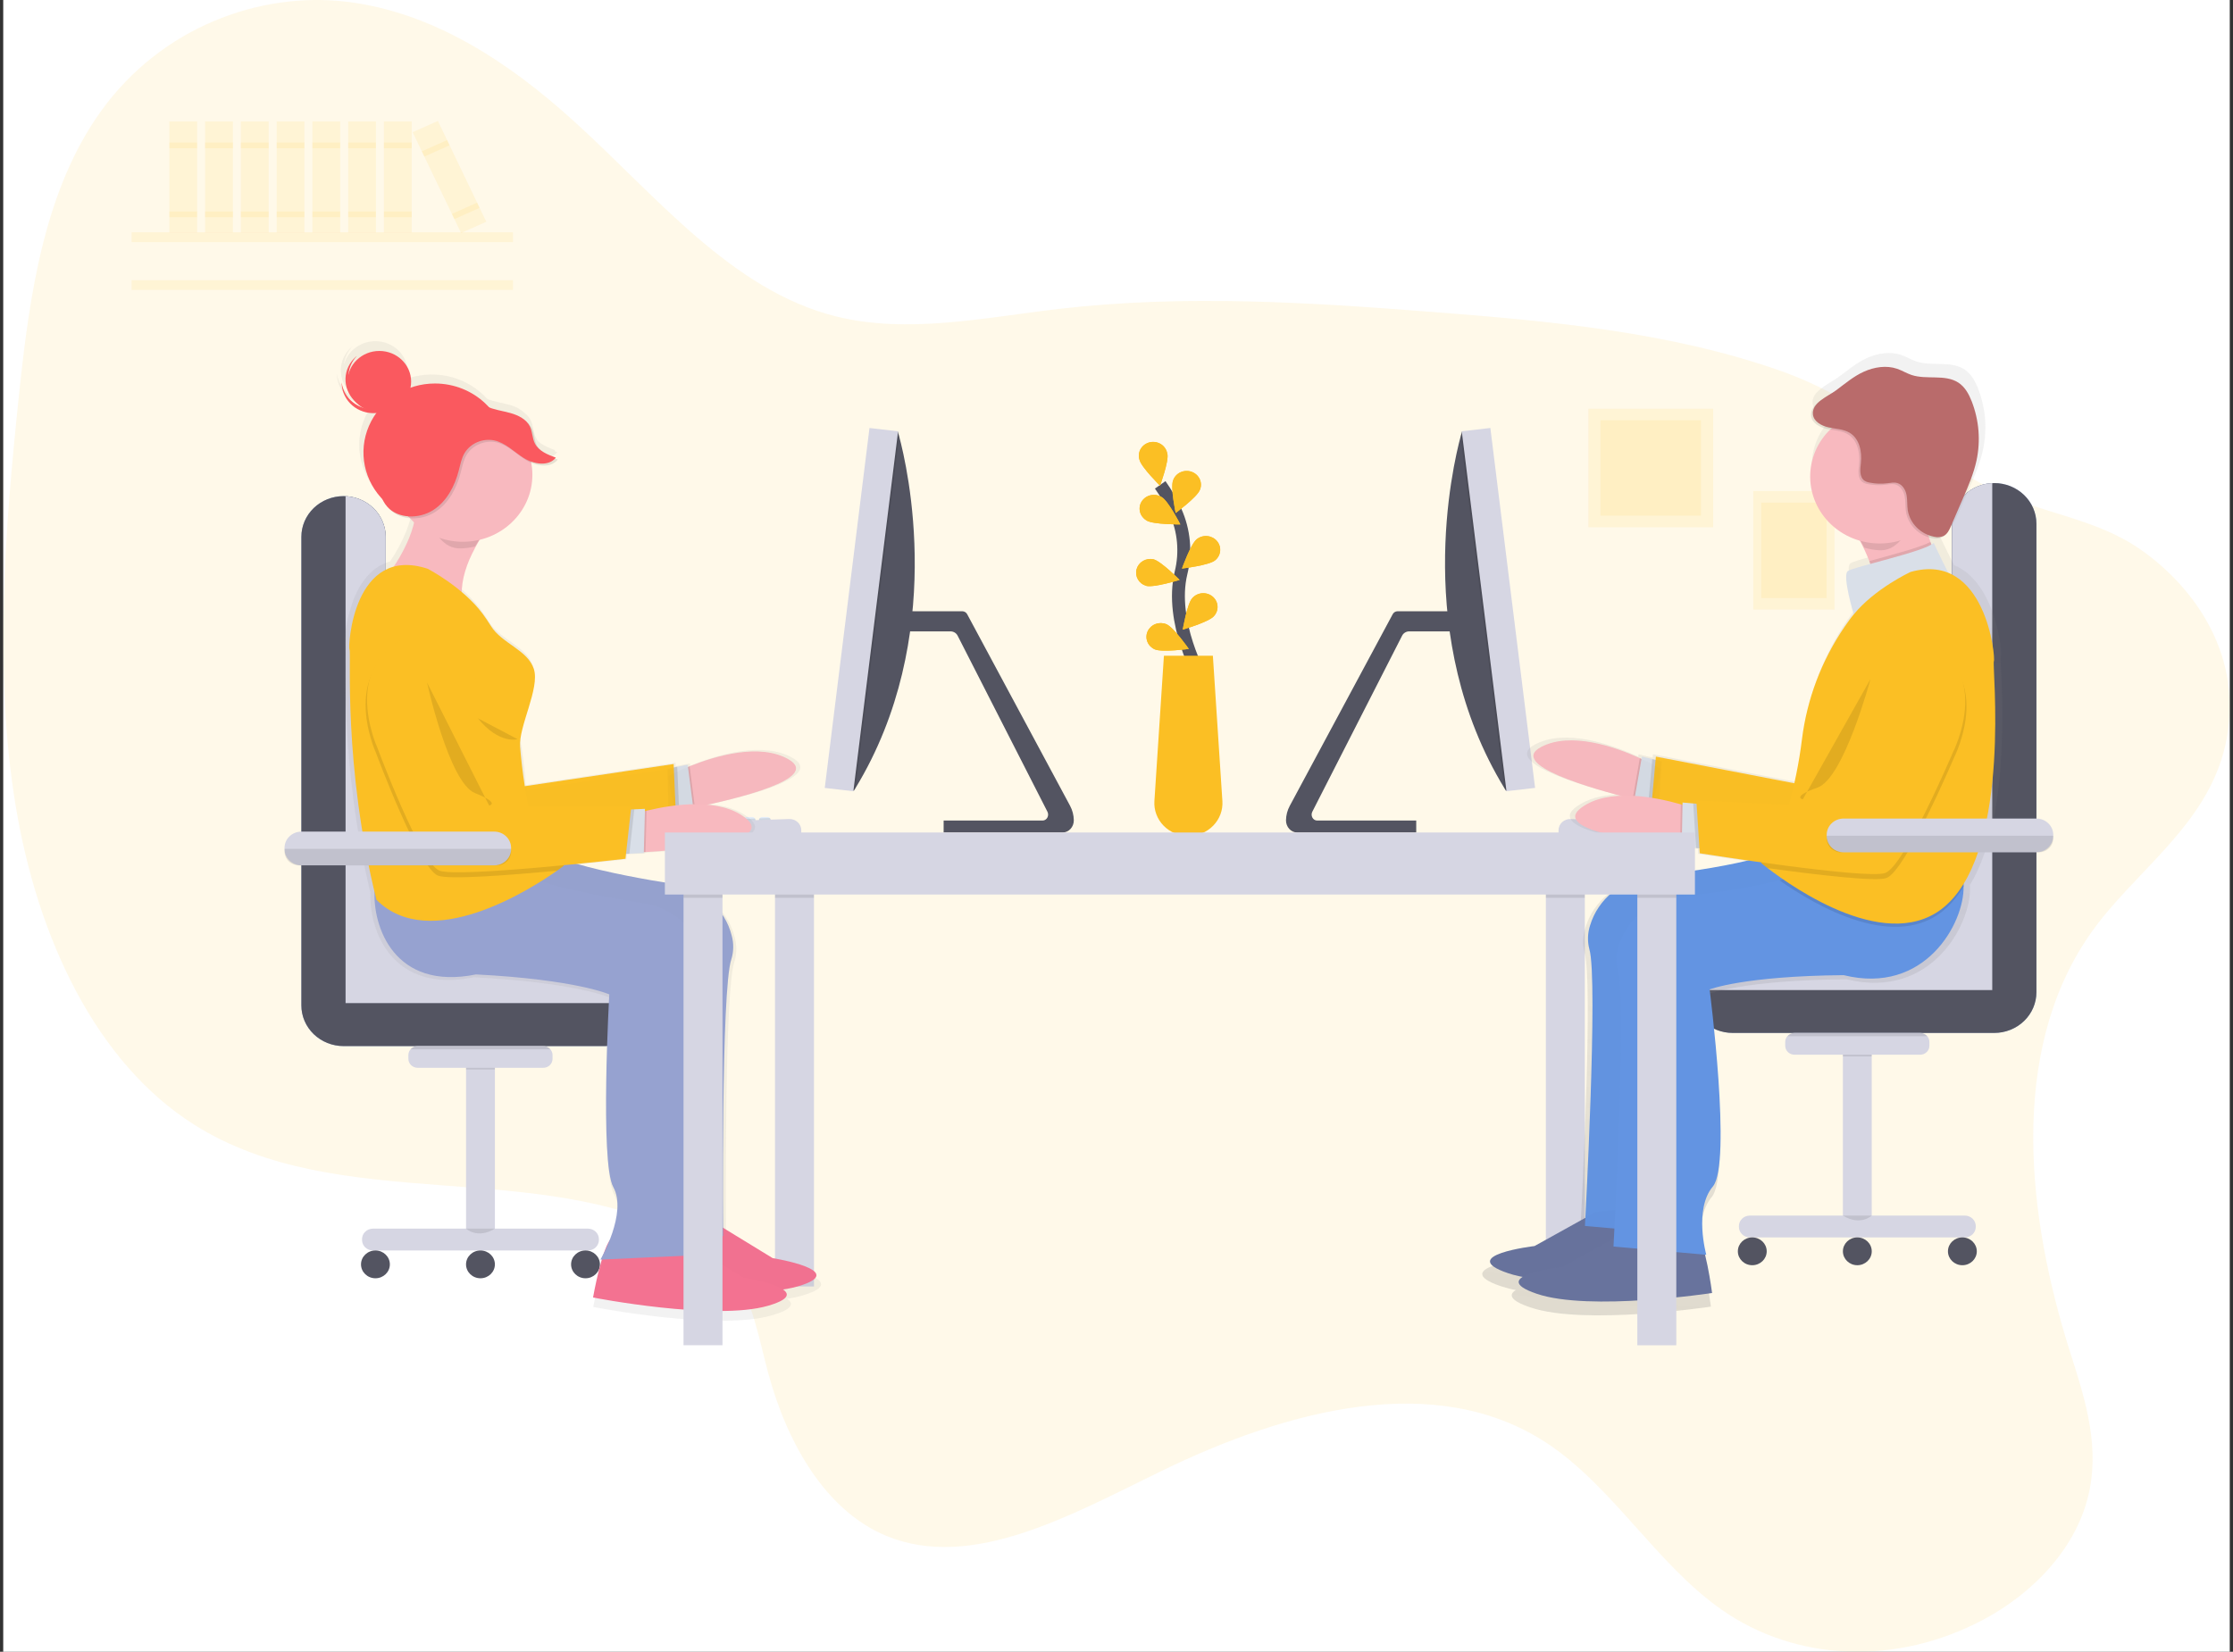 
<svg width="346" height="256" viewBox="0 0 346 256" fill="none" xmlns="http://www.w3.org/2000/svg">
<rect x="0" y="0" width="346" height="256" fill="#333333" stroke="none"/>
<g >
<rect width="345" height="256" transform="translate(0.5)" fill="white"/>
<path opacity="0.1" d="M323.762 144.918C311.05 163.352 314.267 188.976 320.668 209.271C322.823 216.065 325.258 223.245 323.811 230.754C322.041 239.937 314.824 247.01 307.426 250.969C293.945 258.19 278.296 257.597 266.686 249.429C256.652 242.368 249.833 230.32 239.594 223.607C222.479 212.411 199.626 218.401 179.892 228.023C165.93 234.823 150.601 243.496 137.369 238.055C128.059 234.226 122.025 223.915 119.026 212.782C117.579 207.407 116.631 201.551 113.546 197.405C111.699 194.941 109.236 193.25 106.684 191.875C83.375 179.19 52.622 188.566 30.071 174.302C14.853 164.685 5.798 145.351 2.418 124.827C-0.962 104.303 0.703 82.473 2.963 60.99C4.567 45.726 6.867 29.395 15.7 17.158C25.043 4.215 40.2 -1.297 53.567 0.255C66.935 1.808 78.689 9.495 88.92 18.776C101.706 30.351 113.355 45.031 129.589 49.05C140.645 51.795 152.559 49.219 164.178 47.863C183.605 45.622 202.856 46.868 221.977 48.349C240.286 49.768 258.712 51.433 275.907 57.482C288.074 61.762 297.562 70.286 308.969 75.955C316.404 79.65 324.685 80.297 331.652 85.156C340.236 91.137 347.821 101.982 344.838 115.383C342.003 128.142 330.507 135.123 323.762 144.918Z" fill="#FBBF24"/>
<path opacity="0.1" d="M284.259 76.107H271.67V94.479H284.259V76.107Z" fill="#FBBF24"/>
<path opacity="0.1" d="M283.034 77.893H272.892V92.692H283.034V77.893Z" fill="#FBBF24"/>
<path opacity="0.1" d="M265.451 63.344H246.117V81.716H265.451V63.344Z" fill="#FBBF24"/>
<path opacity="0.1" d="M263.57 65.131H247.995V79.93H263.57V65.131Z" fill="#FBBF24"/>
<path opacity="0.1" d="M79.49 36.008H20.394V37.525H79.49V36.008Z" fill="#FBBF24"/>
<path opacity="0.1" d="M79.49 43.425H20.394V44.942H79.49V43.425Z" fill="#FBBF24"/>
<path d="M126.122 134.343H120.085V199.385H126.122V134.343Z" fill="#D6D6E3"/>
<path d="M302.469 141.172V81.176C302.47 79.504 303.16 77.9 304.387 76.718C305.613 75.536 307.277 74.872 309.012 74.872V74.872C310.744 74.875 312.404 75.541 313.629 76.722C314.853 77.904 315.541 79.506 315.541 81.176V153.786C315.541 155.459 314.852 157.063 313.625 158.246C312.398 159.429 310.734 160.093 308.999 160.093H268.481C266.746 160.093 265.082 159.429 263.855 158.246C262.628 157.063 261.938 155.459 261.938 153.786V153.786C261.938 152.114 262.628 150.509 263.855 149.327C265.082 148.144 266.746 147.479 268.481 147.479H295.927C297.662 147.479 299.326 146.815 300.553 145.632C301.78 144.449 302.469 142.845 302.469 141.172V141.172Z" fill="#AEBEE1"/>
<path d="M302.469 141.172V81.176C302.47 79.504 303.16 77.9 304.387 76.718C305.613 75.536 307.277 74.872 309.012 74.872V74.872C310.744 74.875 312.404 75.541 313.629 76.722C314.853 77.904 315.541 79.506 315.541 81.176V153.786C315.541 155.459 314.852 157.063 313.625 158.246C312.398 159.429 310.734 160.093 308.999 160.093H268.481C266.746 160.093 265.082 159.429 263.855 158.246C262.628 157.063 261.938 155.459 261.938 153.786V153.786C261.938 152.114 262.628 150.509 263.855 149.327C265.082 148.144 266.746 147.479 268.481 147.479H295.927C297.662 147.479 299.326 146.815 300.553 145.632C301.78 144.449 302.469 142.845 302.469 141.172V141.172Z" fill="#535461"/>
<path d="M261.948 153.448C262.037 151.836 262.765 150.319 263.98 149.208C265.196 148.098 266.806 147.479 268.481 147.479H295.927C297.662 147.479 299.326 146.815 300.553 145.632C301.78 144.449 302.469 142.845 302.469 141.172V81.176C302.468 79.555 303.114 77.996 304.274 76.822C305.434 75.648 307.018 74.95 308.697 74.872V153.448H261.948Z" fill="#D6D6E3"/>
<path d="M59.765 143.196V83.2C59.765 81.53 59.077 79.928 57.854 78.746C56.63 77.563 54.97 76.897 53.238 76.893V76.893C51.503 76.893 49.839 77.558 48.612 78.74C47.385 79.923 46.696 81.528 46.696 83.2V155.811C46.694 156.64 46.861 157.462 47.189 158.229C47.517 158.996 47.999 159.693 48.606 160.28C49.214 160.867 49.936 161.333 50.731 161.651C51.525 161.969 52.377 162.133 53.238 162.133H93.753C95.488 162.133 97.152 161.468 98.379 160.285C99.606 159.102 100.295 157.498 100.295 155.825V155.825C100.295 154.153 99.606 152.548 98.379 151.366C97.152 150.183 95.488 149.518 93.753 149.518H66.31C65.449 149.519 64.597 149.355 63.802 149.038C63.007 148.72 62.284 148.254 61.676 147.667C61.068 147.08 60.587 146.382 60.258 145.615C59.93 144.848 59.763 144.026 59.765 143.196V143.196Z" fill="#AEBEE1"/>
<path d="M59.765 143.196V83.2C59.765 81.53 59.077 79.928 57.854 78.746C56.63 77.563 54.97 76.897 53.238 76.893V76.893C51.503 76.893 49.839 77.558 48.612 78.74C47.385 79.923 46.696 81.528 46.696 83.2V155.811C46.694 156.64 46.861 157.462 47.189 158.229C47.517 158.996 47.999 159.693 48.606 160.28C49.214 160.867 49.936 161.333 50.731 161.651C51.525 161.969 52.377 162.133 53.238 162.133H93.753C95.488 162.133 97.152 161.468 98.379 160.285C99.606 159.102 100.295 157.498 100.295 155.825V155.825C100.295 154.153 99.606 152.548 98.379 151.366C97.152 150.183 95.488 149.518 93.753 149.518H66.31C65.449 149.519 64.597 149.355 63.802 149.038C63.007 148.72 62.284 148.254 61.676 147.667C61.068 147.08 60.587 146.382 60.258 145.615C59.93 144.848 59.763 144.026 59.765 143.196V143.196Z" fill="#535461"/>
<path d="M100.286 155.472C100.196 153.86 99.469 152.343 98.254 151.233C97.038 150.122 95.428 149.503 93.753 149.504H66.31C65.451 149.504 64.599 149.341 63.805 149.024C63.011 148.707 62.29 148.243 61.682 147.657C61.074 147.072 60.592 146.376 60.263 145.611C59.934 144.845 59.765 144.025 59.765 143.196V83.2C59.764 81.582 59.118 80.025 57.961 78.853C56.803 77.68 55.222 76.982 53.546 76.902V155.472H100.286Z" fill="#D6D6E3"/>
<path d="M245.566 134.343H239.529V200.901H245.566V134.343Z" fill="#D6D6E3"/>
<path opacity="0.1" d="M126.122 134.343H120.085V139.151H126.122V134.343Z" fill="black"/>
<path opacity="0.1" d="M245.566 134.343H239.529V139.151H245.566V134.343Z" fill="black"/>
<path opacity="0.1" d="M141.648 94.734C141.552 95.759 141.43 96.798 141.282 97.851H140.429V94.734H141.648Z" fill="black"/>
<path d="M166.385 127.11C166.404 128.163 165.616 129.027 164.64 129.027H146.214V127.175H161.546C162.208 127.175 162.62 126.403 162.288 125.786L148.384 98.524C148.286 98.328 148.133 98.161 147.943 98.043C147.753 97.925 147.533 97.859 147.307 97.854H140.429V94.737H149.114C149.272 94.741 149.426 94.787 149.559 94.87C149.693 94.952 149.799 95.069 149.868 95.206L165.807 124.887C166.174 125.575 166.372 126.336 166.385 127.11Z" fill="#535461"/>
<path d="M132.545 122.165L132.292 122.574L129.931 121.055L137.237 66.897H139.118C139.118 66.897 139.195 67.146 139.321 67.621C140.58 72.302 146.765 98.809 132.545 122.165Z" fill="#535461"/>
<path opacity="0.1" d="M139.318 67.621L132.545 122.165L132.292 122.574L129.931 121.055L137.237 66.897H139.118C139.118 66.897 139.191 67.155 139.318 67.621Z" fill="black"/>
<path d="M134.725 66.336L127.794 122.12L132.227 122.632L139.157 66.848L134.725 66.336Z" fill="#D6D6E3"/>
<path d="M112.604 127.13C112.603 127.265 112.547 127.393 112.449 127.488C112.35 127.583 112.217 127.637 112.078 127.638H111.289C111.15 127.638 111.016 127.584 110.917 127.489C110.818 127.394 110.763 127.265 110.763 127.13C110.76 127.111 110.76 127.091 110.763 127.071C110.779 126.948 110.84 126.836 110.936 126.754C111.032 126.672 111.155 126.626 111.283 126.626H112.071C112.188 126.627 112.302 126.665 112.394 126.735C112.485 126.805 112.551 126.902 112.579 127.012C112.593 127.05 112.601 127.09 112.604 127.13V127.13Z" fill="#E3EDF9"/>
<path d="M114.965 127.13C114.965 127.265 114.909 127.393 114.81 127.488C114.712 127.583 114.578 127.637 114.439 127.638H113.651C113.511 127.638 113.377 127.584 113.278 127.489C113.18 127.394 113.124 127.265 113.124 127.13C113.125 127.083 113.132 127.036 113.146 126.991C113.169 126.909 113.215 126.834 113.278 126.774C113.326 126.727 113.384 126.689 113.447 126.664C113.511 126.638 113.579 126.625 113.648 126.626H114.436C114.537 126.625 114.637 126.653 114.723 126.706C114.808 126.758 114.877 126.834 114.919 126.923C114.949 126.988 114.965 127.059 114.965 127.13Z" fill="#E3EDF9"/>
<path d="M117.065 127.13C117.064 127.265 117.008 127.393 116.91 127.488C116.811 127.583 116.678 127.637 116.539 127.638H115.75C115.611 127.638 115.477 127.584 115.378 127.489C115.279 127.394 115.224 127.265 115.224 127.13C115.223 127.058 115.238 126.986 115.27 126.92C115.313 126.832 115.38 126.758 115.465 126.705C115.549 126.653 115.647 126.624 115.747 126.623H116.535C116.605 126.622 116.673 126.635 116.737 126.661C116.801 126.686 116.86 126.723 116.909 126.771C116.958 126.818 116.996 126.874 117.023 126.936C117.049 126.997 117.062 127.064 117.062 127.13H117.065Z" fill="#E3EDF9"/>
<path d="M119.429 127.13C119.429 127.265 119.373 127.393 119.274 127.488C119.176 127.583 119.042 127.637 118.903 127.638H118.115C118.019 127.638 117.924 127.612 117.842 127.564C117.76 127.516 117.693 127.447 117.648 127.365C117.604 127.282 117.584 127.19 117.59 127.097C117.596 127.005 117.629 126.916 117.684 126.84L117.745 126.774C117.794 126.727 117.851 126.689 117.914 126.664C117.978 126.638 118.046 126.625 118.115 126.626H118.903C118.975 126.627 119.046 126.642 119.111 126.67C119.177 126.698 119.236 126.738 119.285 126.789C119.377 126.88 119.429 127.003 119.429 127.13V127.13Z" fill="#E3EDF9"/>
<path opacity="0.1" d="M112.589 127.009C112.599 127.048 112.604 127.089 112.604 127.13C112.603 127.265 112.547 127.393 112.449 127.488C112.35 127.583 112.217 127.637 112.078 127.638H111.289C111.15 127.638 111.016 127.584 110.917 127.489C110.818 127.394 110.763 127.265 110.763 127.13C110.76 127.111 110.76 127.091 110.763 127.071L112.589 127.009Z" fill="black"/>
<path opacity="0.1" d="M114.922 126.929C114.95 126.991 114.965 127.059 114.965 127.127C114.965 127.262 114.909 127.39 114.81 127.485C114.712 127.58 114.578 127.634 114.439 127.635H113.651C113.511 127.635 113.377 127.581 113.278 127.486C113.18 127.391 113.124 127.262 113.124 127.127C113.125 127.08 113.132 127.033 113.146 126.988L114.922 126.929Z" fill="black"/>
<path opacity="0.1" d="M116.988 126.86C117.04 126.94 117.068 127.033 117.068 127.127C117.067 127.262 117.012 127.39 116.913 127.485C116.814 127.58 116.681 127.634 116.542 127.635H115.753C115.614 127.635 115.48 127.581 115.381 127.486C115.282 127.391 115.227 127.262 115.227 127.127C115.226 127.055 115.241 126.983 115.273 126.917L116.988 126.86Z" fill="black"/>
<path opacity="0.1" d="M119.429 127.13C119.429 127.265 119.373 127.393 119.274 127.488C119.176 127.583 119.042 127.637 118.903 127.638H118.115C118.019 127.638 117.924 127.612 117.842 127.564C117.76 127.516 117.693 127.447 117.648 127.365C117.604 127.282 117.584 127.19 117.59 127.097C117.596 127.005 117.629 126.916 117.684 126.839L119.285 126.786C119.378 126.878 119.43 127.002 119.429 127.13Z" fill="black"/>
<path d="M124.152 129.155H108.928V128.487C108.928 128.19 109.047 127.905 109.261 127.692C109.475 127.479 109.766 127.354 110.073 127.344L122.283 126.937C122.526 126.929 122.768 126.969 122.994 127.053C123.221 127.137 123.428 127.264 123.602 127.426C123.777 127.589 123.916 127.783 124.011 127.999C124.106 128.214 124.155 128.446 124.155 128.68L124.152 129.155Z" fill="#D6D6E3"/>
<path d="M199.263 127.11C199.244 128.163 200.032 129.027 201.008 129.027H219.443V127.175H204.093C203.431 127.175 203.019 126.403 203.351 125.786L217.254 98.524C217.353 98.328 217.505 98.161 217.695 98.043C217.886 97.925 218.106 97.859 218.332 97.854H225.213V94.737H216.534C216.378 94.743 216.227 94.789 216.096 94.871C215.966 94.953 215.86 95.068 215.792 95.203L199.854 124.884C199.482 125.572 199.279 126.334 199.263 127.11V127.11Z" fill="#535461"/>
<path d="M233.107 122.165L233.359 122.574L235.72 121.055L228.415 66.897H226.534C226.534 66.897 226.457 67.146 226.33 67.621C225.068 72.302 218.871 98.809 233.107 122.165Z" fill="#535461"/>
<path opacity="0.1" d="M226.33 67.621L233.104 122.165L233.356 122.574L235.717 121.055L228.415 66.897H226.534C226.534 66.897 226.457 67.155 226.33 67.621Z" fill="black"/>
<path d="M230.929 66.331L226.497 66.843L233.427 122.626L237.86 122.114L230.929 66.331Z" fill="#D6D6E3"/>
<path d="M253.044 127.13C253.045 127.265 253.101 127.393 253.199 127.488C253.298 127.583 253.431 127.637 253.571 127.638H254.359C254.498 127.638 254.632 127.584 254.731 127.489C254.83 127.394 254.885 127.265 254.885 127.13C254.888 127.111 254.888 127.091 254.885 127.071C254.869 126.948 254.808 126.836 254.712 126.754C254.616 126.672 254.493 126.626 254.365 126.626H253.577C253.46 126.627 253.347 126.665 253.255 126.735C253.163 126.805 253.097 126.902 253.069 127.012C253.055 127.05 253.047 127.09 253.044 127.13V127.13Z" fill="#E3EDF9"/>
<path d="M250.683 127.13C250.684 127.265 250.739 127.393 250.838 127.488C250.936 127.583 251.07 127.637 251.209 127.638H251.997C252.066 127.638 252.135 127.625 252.199 127.599C252.263 127.574 252.321 127.536 252.37 127.489C252.418 127.442 252.457 127.386 252.484 127.325C252.51 127.263 252.524 127.197 252.524 127.13C252.523 127.083 252.516 127.036 252.502 126.991C252.479 126.909 252.433 126.834 252.37 126.774C252.322 126.727 252.264 126.689 252.201 126.664C252.137 126.638 252.069 126.625 252 126.626H251.197C251.095 126.625 250.996 126.653 250.91 126.706C250.824 126.758 250.756 126.834 250.714 126.923C250.689 126.989 250.678 127.06 250.683 127.13Z" fill="#E3EDF9"/>
<path d="M248.583 127.13C248.584 127.265 248.64 127.393 248.738 127.488C248.837 127.583 248.97 127.637 249.11 127.638H249.898C250.037 127.638 250.171 127.584 250.27 127.489C250.369 127.394 250.424 127.265 250.424 127.13C250.425 127.058 250.41 126.986 250.378 126.92C250.335 126.832 250.268 126.758 250.184 126.705C250.099 126.653 250.001 126.624 249.901 126.623H249.113C249.043 126.622 248.975 126.635 248.911 126.661C248.847 126.686 248.788 126.723 248.739 126.771C248.691 126.818 248.652 126.874 248.625 126.936C248.599 126.997 248.586 127.064 248.586 127.13H248.583Z" fill="#E3EDF9"/>
<path d="M246.219 127.13C246.22 127.265 246.275 127.393 246.374 127.488C246.472 127.583 246.606 127.637 246.745 127.638H247.533C247.63 127.638 247.724 127.612 247.806 127.564C247.889 127.516 247.956 127.447 248 127.365C248.044 127.282 248.065 127.19 248.058 127.097C248.052 127.005 248.02 126.916 247.964 126.84L247.903 126.774C247.855 126.727 247.797 126.689 247.734 126.664C247.67 126.638 247.602 126.625 247.533 126.626H246.745C246.673 126.627 246.603 126.642 246.537 126.67C246.471 126.698 246.412 126.738 246.363 126.789C246.271 126.88 246.219 127.003 246.219 127.13Z" fill="#E3EDF9"/>
<path opacity="0.1" d="M253.06 127.009C253.049 127.048 253.044 127.089 253.044 127.13C253.045 127.265 253.101 127.393 253.199 127.488C253.298 127.583 253.431 127.637 253.571 127.638H254.359C254.498 127.638 254.632 127.584 254.731 127.489C254.83 127.394 254.885 127.265 254.885 127.13C254.888 127.111 254.888 127.091 254.885 127.071L253.06 127.009Z" fill="black"/>
<path opacity="0.1" d="M250.726 126.929C250.698 126.991 250.683 127.059 250.683 127.127C250.684 127.262 250.739 127.39 250.838 127.485C250.936 127.58 251.07 127.634 251.209 127.635H251.997C252.066 127.635 252.135 127.622 252.199 127.596C252.263 127.571 252.321 127.533 252.37 127.486C252.418 127.439 252.457 127.383 252.484 127.322C252.51 127.26 252.524 127.194 252.524 127.127C252.524 127.08 252.516 127.033 252.502 126.988L250.726 126.929Z" fill="black"/>
<path opacity="0.1" d="M248.66 126.86C248.608 126.94 248.581 127.033 248.58 127.127C248.581 127.262 248.637 127.39 248.735 127.485C248.834 127.58 248.967 127.634 249.107 127.635H249.895C250.034 127.635 250.168 127.581 250.267 127.486C250.366 127.391 250.421 127.262 250.421 127.127C250.422 127.055 250.407 126.983 250.375 126.917L248.66 126.86Z" fill="black"/>
<path opacity="0.1" d="M246.219 127.13C246.22 127.265 246.275 127.393 246.374 127.488C246.472 127.583 246.606 127.637 246.745 127.638H247.533C247.63 127.638 247.724 127.612 247.806 127.564C247.889 127.516 247.956 127.447 248 127.365C248.044 127.282 248.065 127.19 248.058 127.097C248.052 127.005 248.02 126.916 247.964 126.839L246.363 126.786C246.27 126.878 246.218 127.002 246.219 127.13Z" fill="black"/>
<path d="M241.496 129.155H256.72V128.487C256.72 128.19 256.601 127.905 256.387 127.692C256.174 127.479 255.882 127.354 255.575 127.344L243.365 126.937C243.122 126.929 242.88 126.969 242.654 127.053C242.427 127.137 242.22 127.264 242.046 127.426C241.871 127.589 241.732 127.783 241.637 127.999C241.542 128.214 241.493 128.446 241.493 128.68L241.496 129.155Z" fill="#D6D6E3"/>
<path d="M305.218 137.201C312.321 125.587 309.747 102.16 310.034 101.712C310.289 101.317 309.31 90.285 302.783 87.59C301.604 85.337 300.443 82.8 300.443 82.8C300.329 82.903 300.203 82.994 300.068 83.07C300.017 82.935 299.966 82.799 299.917 82.66C299.834 82.426 299.757 82.185 299.68 81.945C299.863 82.001 300.049 82.047 300.237 82.081C300.735 82.198 301.259 82.154 301.727 81.954C301.887 81.871 302.032 81.764 302.155 81.636C302.669 81.307 302.953 80.713 303.193 80.152L305.092 75.765C305.948 73.786 306.81 71.794 307.266 69.696C307.944 66.538 307.681 63.26 306.508 60.239C306.059 59.088 305.437 57.936 304.381 57.248C302.266 55.865 299.323 56.82 296.906 56.01C296.112 55.743 295.394 55.292 294.6 55.019C292.885 54.425 290.949 54.743 289.299 55.482C287.648 56.221 286.312 57.396 284.868 58.45C284.157 58.975 283.021 59.518 282.184 60.231C281.371 60.842 280.746 61.581 280.866 62.555C281.002 63.668 282.218 64.335 283.351 64.597C283.538 64.638 283.732 64.671 283.923 64.703C282.579 66.017 281.61 67.643 281.111 69.425C280.612 71.207 280.6 73.082 281.077 74.87C281.553 76.657 282.502 78.295 283.83 79.623C285.158 80.952 286.82 81.927 288.655 82.452C289.233 83.498 289.733 84.582 290.151 85.696C290.207 85.849 290.261 86.002 290.315 86.156C288.449 86.667 286.99 87.091 286.697 87.326C285.814 88.032 287.664 94.218 287.664 94.218C287.193 94.793 286.713 95.449 286.226 96.153C282.537 101.554 280.202 107.709 279.404 114.13C279.096 116.478 278.696 118.879 278.188 121.162L256.123 116.897L256.077 117.422L255.55 117.297L253.894 116.902L253.829 117.262L253.577 117.146C249.473 115.291 242.558 112.922 237.875 115.365C232.934 117.929 243.599 121.337 250.443 123.15C248.174 123.257 246.003 123.782 244.285 125.011C239.322 128.597 253.358 130.463 259.987 131.125L260.254 131.152V131.289L262.551 131.493L263.09 131.541L263.142 132.33C263.142 132.33 266.43 132.85 270.823 133.479C265.808 134.687 259.611 135.524 255.307 136.014C250.744 136.53 246.859 139.593 245.634 143.864C245.238 145.089 245.199 146.395 245.523 147.64C246.804 151.952 245.24 183.678 244.886 190.51L236.773 195.013C236.773 195.013 224.151 196.497 232.559 199.349C233.316 199.598 234.091 199.797 234.877 199.942C233.768 200.631 233.864 201.53 237.13 202.635C245.544 205.478 265.103 202.51 265.103 202.51C265.103 202.51 264.675 199.168 263.98 196.39L264.195 196.408C264.195 196.408 262.175 189.163 265.239 185.509C268.302 181.855 264.725 154.048 264.725 154.048C264.725 154.048 270.088 151.908 286.118 151.768C299.049 154.968 305.351 143.514 305.262 137.593C305.234 137.459 305.228 137.323 305.218 137.201Z" fill="url(#paint0_linear)"/>
<path d="M257.431 119.203L256.061 124.545C256.061 124.545 254.83 124.278 252.982 123.821C246.727 122.26 233.531 118.511 238.821 115.76C243.38 113.385 250.095 115.694 254.082 117.496C255.541 118.158 256.637 118.752 257.126 119.031C257.333 119.143 257.431 119.203 257.431 119.203Z" fill="#F8B9BF"/>
<path opacity="0.1" d="M257.047 120.71L256.061 124.569C256.061 124.569 254.83 124.302 252.983 123.845L254.094 117.52C255.553 118.182 256.649 118.775 257.139 119.054L257.047 120.71Z" fill="black"/>
<path d="M257.05 124.934L253.226 124.023L254.414 117.268L257.471 117.995L257.05 124.934Z" fill="#D9DFE8"/>
<path opacity="0.1" d="M257.049 124.934L255.399 124.542L256.021 117.65L257.471 117.995L257.049 124.934Z" fill="black"/>
<path d="M293.944 96.954C293.944 96.954 286.602 92.864 283.338 104.597C280.075 116.33 279.767 121.734 279.767 121.734L256.578 117.265L255.843 125.43C255.843 125.43 280.635 133.147 283.754 132.586C286.873 132.025 296.992 115.668 296.992 115.668C296.992 115.668 306.191 102.991 293.944 96.954Z" fill="#FBBF24"/>
<g opacity="0.1">
<path opacity="0.1" d="M257.431 119.203L256.061 124.545C256.061 124.545 254.83 124.278 252.982 123.821C246.727 122.26 233.531 118.511 238.821 115.76C243.38 113.385 250.095 115.694 254.082 117.496C255.541 118.158 256.637 118.752 257.126 119.031C257.333 119.143 257.431 119.203 257.431 119.203Z" fill="black"/>
<path opacity="0.1" d="M257.046 120.71L256.061 124.569C256.061 124.569 254.83 124.302 252.982 123.845L254.094 117.52C255.553 118.182 256.649 118.775 257.139 119.054L257.046 120.71Z" fill="black"/>
<path opacity="0.1" d="M257.049 124.934L253.226 124.023L254.414 117.268L257.471 117.995L257.049 124.934Z" fill="black"/>
<path opacity="0.1" d="M257.049 124.934L255.399 124.542L256.021 117.65L257.471 117.995L257.049 124.934Z" fill="black"/>
<path opacity="0.1" d="M293.944 97.251C293.944 97.251 286.602 93.161 283.338 104.894C280.075 116.626 279.767 122.031 279.767 122.031L256.578 117.561L255.843 125.726C255.843 125.726 280.635 133.443 283.754 132.882C286.873 132.321 296.992 115.965 296.992 115.965C296.992 115.965 306.191 103.288 293.944 97.251Z" fill="black"/>
</g>
<path d="M247.241 187.866L237.774 193.122C237.774 193.122 225.509 194.57 233.679 197.331C241.85 200.091 260.846 197.209 260.846 197.209C260.846 197.209 259.79 188.982 258.318 187.833C256.846 186.684 247.241 187.866 247.241 187.866Z" fill="#68739D"/>
<path d="M284.139 128.89C284.139 128.89 279.428 131.265 271.061 133.316C266.156 134.503 260.017 135.346 255.775 135.827C253.603 136.055 251.551 136.899 249.878 138.254C248.205 139.608 246.987 141.411 246.379 143.434C245.991 144.628 245.954 145.901 246.271 147.114C247.666 151.813 245.584 190.005 245.584 190.005L259.962 191.288C259.962 191.288 258.001 184.25 260.978 180.704C263.955 177.157 260.479 150.159 260.479 150.159C260.479 150.159 265.688 148.082 281.254 147.945C295.675 151.507 301.616 136.29 299.39 132.025C297.165 127.76 284.139 128.89 284.139 128.89Z" fill="#6394E2"/>
<g opacity="0.1">
<path opacity="0.1" d="M247.241 187.866L237.774 193.122C237.774 193.122 225.509 194.57 233.679 197.331C241.85 200.091 260.846 197.209 260.846 197.209C260.846 197.209 259.79 188.982 258.318 187.833C256.846 186.684 247.241 187.866 247.241 187.866Z" fill="black"/>
<path opacity="0.1" d="M284.139 128.89C284.139 128.89 279.429 131.265 271.061 133.316C266.156 134.503 260.017 135.346 255.775 135.827C253.603 136.055 251.551 136.899 249.878 138.254C248.205 139.608 246.987 141.411 246.379 143.434C245.991 144.628 245.954 145.901 246.271 147.114C247.666 151.813 245.585 190.005 245.585 190.005L259.962 191.288C259.962 191.288 258.001 184.25 260.978 180.704C263.955 177.157 260.479 150.159 260.479 150.159C260.479 150.159 265.688 148.082 281.254 147.945C295.675 151.507 301.617 136.29 299.391 132.025C297.165 127.76 284.139 128.89 284.139 128.89Z" fill="black"/>
</g>
<path d="M251.68 191.056L242.213 196.313C242.213 196.313 229.954 197.749 238.119 200.521C246.283 203.293 265.285 200.4 265.285 200.4C265.285 200.4 264.229 192.172 262.757 191.024C261.286 189.875 251.68 191.056 251.68 191.056Z" fill="#68739D"/>
<path d="M285.678 151.136C270.112 151.272 264.903 153.35 264.903 153.35C264.903 153.35 268.379 180.359 265.402 183.894C262.425 187.429 264.386 194.478 264.386 194.478L250.009 193.196C250.009 193.196 250.033 192.745 250.073 191.938C250.418 185.301 251.936 154.493 250.689 150.305C250.374 149.096 250.412 147.826 250.797 146.636C251.402 144.611 252.618 142.805 254.291 141.447C255.963 140.089 258.016 139.242 260.19 139.011C264.429 138.534 270.568 137.703 275.472 136.501L275.712 136.441C283.933 134.405 288.551 132.075 288.551 132.075C288.551 132.075 301.576 130.947 303.802 135.212C304.116 135.889 304.272 136.623 304.258 137.364C304.369 143.119 298.242 154.244 285.678 151.136Z" fill="#6394E2"/>
<path d="M263.995 125.86L263.469 131.351C263.469 131.351 262.203 131.265 260.322 131.075C253.897 130.431 240.268 128.62 245.086 125.139C249.23 122.147 256.224 123.453 260.445 124.664C261.985 125.109 263.167 125.539 263.693 125.744C263.887 125.816 263.995 125.86 263.995 125.86Z" fill="#F8B9BF"/>
<path d="M302.235 89.962C302.235 89.962 300.308 91.416 297.953 93.013C295.37 93.577 292.371 94.043 290.21 94.345C290.983 91.971 290.518 89.3 289.647 86.958C288.699 84.511 287.398 82.205 285.783 80.108L298.812 76.187C297.79 78.683 298.252 81.529 299.12 84.005C299.886 86.112 300.934 88.114 302.235 89.962V89.962Z" fill="#F8B9BF"/>
<path opacity="0.1" d="M263.847 127.406L263.469 131.351C263.469 131.351 262.203 131.265 260.322 131.075L260.445 124.661C261.985 125.106 263.167 125.537 263.693 125.741L263.847 127.406Z" fill="black"/>
<path d="M264.503 131.582L260.581 131.232L260.71 124.382L263.847 124.661L264.503 131.582Z" fill="#D9DFE8"/>
<path opacity="0.1" d="M302.235 89.962C302.235 89.962 300.308 91.416 297.953 93.013C295.37 93.577 292.371 94.043 290.21 94.345C290.983 91.971 290.518 89.3 289.647 86.958C292.83 86.067 297.383 84.916 299.123 83.99C299.887 86.102 300.933 88.11 302.235 89.962V89.962Z" fill="black"/>
<path d="M299.631 84.138C299.631 84.138 301.81 88.908 303.184 91.063C304.557 93.218 287.23 95.218 287.23 95.218C287.23 95.218 285.432 89.214 286.291 88.525C287.15 87.836 298.181 85.533 299.631 84.138Z" fill="#D9DFE8"/>
<path opacity="0.1" d="M304.283 137.367C303.554 138.607 302.646 139.74 301.586 140.733C293.932 147.743 281.387 140.436 275.725 136.441C283.945 134.405 288.563 132.075 288.563 132.075C288.563 132.075 301.589 130.947 303.815 135.212C304.133 135.889 304.293 136.624 304.283 137.367Z" fill="black"/>
<path d="M301.635 140.231C292.935 148.198 277.929 137.649 273.884 134.542C273.228 134.037 272.862 133.725 272.862 133.725C274.459 132.283 275.863 129.226 276.975 125.486C278.011 121.908 278.759 118.258 279.213 114.57C279.987 108.333 282.256 102.355 285.838 97.109C286.309 96.426 286.762 95.788 287.233 95.23C290.518 91.202 296.038 88.644 296.038 88.644C307.688 85.361 309.255 102.021 308.944 102.502C308.633 102.982 311.748 130.968 301.635 140.231Z" fill="#FBBF24"/>
<path opacity="0.1" d="M302.762 117.458C302.762 117.458 295.271 135.088 292.276 136.094C290.561 136.667 281.402 135.58 273.884 134.545C273.228 134.04 272.862 133.728 272.862 133.728C274.459 132.286 275.863 129.229 276.975 125.489L286.657 125.934C286.657 125.934 286.118 120.55 287.541 108.476C288.963 96.402 296.848 99.394 296.848 99.394C309.892 103.606 302.762 117.458 302.762 117.458Z" fill="black"/>
<path opacity="0.1" d="M264.503 131.582L262.81 131.431L262.36 124.53L263.847 124.661L264.503 131.582Z" fill="black"/>
<path d="M296.66 98.616C296.66 98.616 288.775 95.627 287.353 107.699C285.931 119.77 286.469 125.157 286.469 125.157L262.847 124.067L263.379 132.247C263.379 132.247 289.089 136.316 292.085 135.313C295.08 134.31 302.571 116.677 302.571 116.677C302.571 116.677 309.692 102.825 296.66 98.616Z" fill="#FBBF24"/>
<path opacity="0.1" d="M297.189 80.743C296.845 78.938 298.8 78.962 299.501 77.264L286.473 81.185C287.377 82.356 288.184 83.593 288.886 84.886C289.562 85.08 290.256 85.209 290.958 85.272C294.065 85.557 295.034 82.61 297.189 80.743Z" fill="black"/>
<path d="M301.967 74.812C302.514 69.105 298.159 64.052 292.24 63.525C286.321 62.997 281.079 67.196 280.532 72.902C279.985 78.608 284.34 83.662 290.259 84.189C296.178 84.717 301.42 80.518 301.967 74.812Z" fill="#F8B9BF"/>
<path opacity="0.1" d="M280.629 64.484C280.762 65.564 281.944 66.223 283.043 66.466C284.142 66.71 285.333 66.722 286.297 67.289C287.836 68.203 288.252 70.233 288.058 71.978C287.95 72.963 287.796 74.171 288.634 74.744C288.897 74.9 289.19 75.001 289.496 75.041C290.369 75.212 291.266 75.242 292.15 75.13C292.667 75.065 293.199 74.952 293.689 75.092C294.496 75.317 294.973 76.136 295.13 76.929C295.287 77.721 295.201 78.546 295.327 79.345C295.503 80.344 295.989 81.269 296.721 81.997C297.453 82.725 298.397 83.222 299.428 83.423C299.911 83.536 300.42 83.492 300.875 83.298C301.46 83.001 301.758 82.369 302.011 81.779L303.858 77.516C304.689 75.596 305.527 73.658 305.97 71.622C306.628 68.555 306.373 65.372 305.234 62.439C304.797 61.323 304.193 60.204 303.168 59.533C301.115 58.189 298.242 59.118 295.909 58.346C295.136 58.088 294.44 57.648 293.671 57.384C292.005 56.811 290.124 57.114 288.52 57.835C286.916 58.557 285.62 59.693 284.21 60.729C282.987 61.646 280.398 62.617 280.629 64.484Z" fill="black"/>
<path d="M280.912 64.255C281.045 65.336 282.227 65.995 283.326 66.238C284.425 66.481 285.617 66.493 286.58 67.06C288.119 67.974 288.535 70.004 288.341 71.75C288.233 72.735 288.079 73.943 288.917 74.516C289.18 74.671 289.473 74.772 289.779 74.813C290.652 74.983 291.549 75.013 292.433 74.902C292.95 74.836 293.483 74.724 293.972 74.863C294.779 75.089 295.256 75.908 295.413 76.7C295.57 77.493 295.484 78.318 295.61 79.116C295.786 80.116 296.272 81.041 297.004 81.769C297.736 82.497 298.68 82.994 299.711 83.194C300.194 83.308 300.703 83.264 301.158 83.07C301.743 82.773 302.041 82.141 302.294 81.55L304.141 77.288C304.972 75.368 305.81 73.43 306.253 71.393C306.911 68.327 306.656 65.143 305.517 62.21C305.08 61.094 304.476 59.975 303.451 59.305C301.398 57.96 298.525 58.889 296.192 58.117C295.419 57.859 294.723 57.42 293.954 57.156C292.288 56.583 290.407 56.886 288.803 57.607C287.199 58.328 285.903 59.465 284.493 60.501C283.274 61.418 280.684 62.388 280.912 64.255Z" fill="#B96B6B"/>
<path opacity="0.1" d="M289.828 105.247C289.828 105.247 285.718 120.639 281.627 122.064C277.535 123.489 279.342 123.892 279.342 123.892" fill="black"/>
<path d="M290.022 161.634H285.555V189.94H290.022V161.634Z" fill="#D6D6E3"/>
<path opacity="0.1" d="M290.022 161.634H285.555V163.732H290.022V161.634Z" fill="black"/>
<path d="M276.618 161.485V162.079C276.618 162.262 276.655 162.443 276.727 162.612C276.8 162.781 276.906 162.934 277.04 163.063C277.175 163.193 277.334 163.295 277.509 163.365C277.684 163.435 277.872 163.471 278.061 163.471H297.513C297.702 163.471 297.89 163.435 298.065 163.365C298.24 163.295 298.399 163.193 298.534 163.063C298.668 162.934 298.774 162.781 298.847 162.612C298.919 162.443 298.956 162.262 298.956 162.079V161.485C298.956 161.303 298.919 161.122 298.847 160.953C298.774 160.784 298.668 160.63 298.534 160.501C298.399 160.372 298.24 160.269 298.065 160.199C297.89 160.129 297.702 160.093 297.513 160.093H278.061C277.872 160.093 277.684 160.129 277.509 160.199C277.334 160.269 277.175 160.372 277.04 160.501C276.906 160.63 276.8 160.784 276.727 160.953C276.655 161.122 276.618 161.303 276.618 161.485V161.485Z" fill="#D6D6E3"/>
<path opacity="0.1" d="M276.95 160.601H298.627C298.492 160.442 298.322 160.314 298.129 160.226C297.936 160.138 297.726 160.093 297.513 160.093H278.062C277.849 160.094 277.639 160.139 277.447 160.227C277.255 160.315 277.085 160.442 276.95 160.601V160.601Z" fill="black"/>
<path d="M304.449 188.4H271.135C270.199 188.4 269.441 189.131 269.441 190.032V190.151C269.441 191.052 270.199 191.783 271.135 191.783H304.449C305.384 191.783 306.142 191.052 306.142 190.151V190.032C306.142 189.131 305.384 188.4 304.449 188.4Z" fill="#D6D6E3"/>
<path d="M304.067 196.093C305.302 196.093 306.302 195.128 306.302 193.938C306.302 192.748 305.302 191.783 304.067 191.783C302.833 191.783 301.832 192.748 301.832 193.938C301.832 195.128 302.833 196.093 304.067 196.093Z" fill="#535461"/>
<path d="M271.513 196.093C272.748 196.093 273.748 195.128 273.748 193.938C273.748 192.748 272.748 191.783 271.513 191.783C270.279 191.783 269.278 192.748 269.278 193.938C269.278 195.128 270.279 196.093 271.513 196.093Z" fill="#535461"/>
<path d="M287.79 196.093C289.024 196.093 290.025 195.128 290.025 193.938C290.025 192.748 289.024 191.783 287.79 191.783C286.556 191.783 285.555 192.748 285.555 193.938C285.555 195.128 286.556 196.093 287.79 196.093Z" fill="#535461"/>
<path d="M315.532 126.866H285.66C284.214 126.866 283.043 127.996 283.043 129.389V129.573C283.043 130.966 284.214 132.096 285.66 132.096H315.532C316.977 132.096 318.149 130.966 318.149 129.573V129.389C318.149 127.996 316.977 126.866 315.532 126.866Z" fill="#D6D6E3"/>
<path opacity="0.1" d="M290.022 188.4C290.022 188.4 288.267 190.071 285.555 188.4Z" fill="black"/>
<path opacity="0.1" d="M318.149 129.534V129.947C318.149 130.518 317.914 131.065 317.495 131.469C317.077 131.872 316.509 132.099 315.917 132.099H285.275C284.683 132.099 284.115 131.872 283.696 131.469C283.278 131.065 283.043 130.518 283.043 129.947V129.534H318.149Z" fill="black"/>
<path d="M259.74 134.343H253.703V208.502H259.74V134.343Z" fill="#D6D6E3"/>
<path opacity="0.1" d="M259.74 134.343H253.703V139.151H259.74V134.343Z" fill="black"/>
<path d="M76.682 163.658H72.215V191.964H76.682V163.658Z" fill="#D6D6E3"/>
<path opacity="0.1" d="M76.682 163.658H72.215V165.757H76.682V163.658Z" fill="black"/>
<path d="M85.616 163.513V164.106C85.616 164.475 85.464 164.83 85.193 165.091C84.922 165.352 84.555 165.498 84.172 165.498H64.721C64.338 165.498 63.971 165.352 63.7 165.091C63.429 164.83 63.277 164.475 63.277 164.106V163.513C63.281 163.146 63.434 162.795 63.705 162.536C63.975 162.278 64.34 162.133 64.721 162.133H84.172C84.362 162.133 84.55 162.169 84.725 162.238C84.9 162.308 85.059 162.411 85.193 162.54C85.327 162.67 85.434 162.823 85.506 162.992C85.579 163.161 85.616 163.342 85.616 163.525V163.513Z" fill="#D6D6E3"/>
<path opacity="0.1" d="M85.287 162.625H63.607C63.743 162.469 63.914 162.344 64.107 162.259C64.299 162.173 64.509 162.13 64.721 162.133H84.172C84.384 162.13 84.594 162.173 84.787 162.259C84.98 162.344 85.15 162.469 85.287 162.625V162.625Z" fill="black"/>
<path d="M91.106 190.424H57.791C56.856 190.424 56.098 191.155 56.098 192.056V192.175C56.098 193.077 56.856 193.808 57.791 193.808H91.106C92.041 193.808 92.799 193.077 92.799 192.175V192.056C92.799 191.155 92.041 190.424 91.106 190.424Z" fill="#D6D6E3"/>
<path d="M58.173 198.117C59.407 198.117 60.408 197.152 60.408 195.962C60.408 194.772 59.407 193.808 58.173 193.808C56.938 193.808 55.938 194.772 55.938 195.962C55.938 197.152 56.938 198.117 58.173 198.117Z" fill="#535461"/>
<path d="M90.724 198.117C91.958 198.117 92.959 197.152 92.959 195.962C92.959 194.772 91.958 193.808 90.724 193.808C89.489 193.808 88.489 194.772 88.489 195.962C88.489 197.152 89.489 198.117 90.724 198.117Z" fill="#535461"/>
<path d="M74.447 198.117C75.681 198.117 76.682 197.152 76.682 195.962C76.682 194.772 75.681 193.808 74.447 193.808C73.212 193.808 72.212 194.772 72.212 195.962C72.212 197.152 73.212 198.117 74.447 198.117Z" fill="#535461"/>
<path opacity="0.1" d="M72.215 190.424C72.215 190.424 73.97 192.095 76.682 190.424Z" fill="black"/>
<path d="M186.178 105.211C186.178 105.211 181.166 96.429 182.998 88.795C183.787 85.598 183.479 82.24 182.121 79.226C181.468 77.8 180.682 76.435 179.772 75.148" stroke="#535461" stroke-width="2" stroke-miterlimit="10"/>
<path d="M180.883 70.328C181.145 71.48 179.744 75.276 179.744 75.276C179.744 75.276 176.822 72.397 176.557 71.245C176.469 70.963 176.442 70.667 176.477 70.375C176.513 70.083 176.611 69.801 176.765 69.547C176.919 69.294 177.126 69.073 177.373 68.9C177.619 68.727 177.901 68.605 178.199 68.541C178.496 68.478 178.805 68.475 179.104 68.532C179.403 68.589 179.687 68.705 179.938 68.872C180.189 69.04 180.401 69.256 180.561 69.507C180.721 69.757 180.825 70.037 180.868 70.328H180.883Z" fill="#FBBF24"/>
<path d="M185.91 75.946C185.483 77.05 182.167 79.508 182.167 79.508C182.167 79.508 181.336 75.561 181.767 74.462C181.859 74.189 182.008 73.936 182.204 73.72C182.4 73.503 182.639 73.327 182.908 73.202C183.176 73.076 183.468 73.005 183.766 72.991C184.064 72.978 184.362 73.022 184.642 73.122C184.921 73.222 185.177 73.376 185.394 73.573C185.61 73.771 185.783 74.009 185.902 74.273C186.021 74.537 186.083 74.821 186.085 75.109C186.087 75.396 186.029 75.681 185.914 75.946H185.91Z" fill="#FBBF24"/>
<path d="M188.238 86.875C187.29 87.62 183.143 88.121 183.143 88.121C183.143 88.121 184.494 84.31 185.442 83.565C185.668 83.385 185.927 83.251 186.207 83.168C186.486 83.085 186.78 83.057 187.071 83.085C187.362 83.112 187.644 83.195 187.902 83.328C188.159 83.461 188.387 83.642 188.571 83.861C188.756 84.079 188.894 84.331 188.977 84.601C189.06 84.871 189.087 85.155 189.056 85.435C189.025 85.715 188.937 85.987 188.796 86.234C188.656 86.481 188.466 86.699 188.238 86.875V86.875Z" fill="#FBBF24"/>
<path d="M188.069 95.524C187.265 96.414 183.266 97.584 183.266 97.584C183.266 97.584 183.928 93.606 184.731 92.719C184.919 92.498 185.151 92.316 185.414 92.183C185.676 92.05 185.964 91.969 186.259 91.945C186.554 91.922 186.852 91.955 187.133 92.044C187.415 92.134 187.675 92.276 187.898 92.464C188.122 92.652 188.303 92.881 188.433 93.138C188.563 93.395 188.638 93.674 188.653 93.96C188.669 94.245 188.625 94.531 188.524 94.799C188.423 95.068 188.267 95.314 188.066 95.524H188.069Z" fill="#FBBF24"/>
<path d="M177.678 80.686C178.719 81.307 182.896 81.28 182.896 81.28C182.896 81.28 181.049 77.668 180.009 77.047C179.761 76.891 179.484 76.784 179.193 76.732C178.903 76.68 178.604 76.685 178.315 76.747C178.026 76.808 177.753 76.925 177.512 77.09C177.271 77.255 177.066 77.464 176.911 77.707C176.755 77.949 176.651 78.219 176.605 78.501C176.56 78.782 176.573 79.07 176.645 79.347C176.716 79.623 176.844 79.883 177.022 80.112C177.199 80.34 177.423 80.531 177.678 80.674V80.686Z" fill="#FBBF24"/>
<path d="M177.616 90.807C178.802 91.104 182.782 89.881 182.782 89.881C182.782 89.881 179.898 86.967 178.712 86.676C178.153 86.561 177.57 86.659 177.085 86.95C176.599 87.24 176.249 87.701 176.107 88.234C175.966 88.768 176.044 89.334 176.325 89.814C176.606 90.293 177.069 90.649 177.616 90.807V90.807Z" fill="#FBBF24"/>
<path d="M178.95 100.649C180.064 101.13 184.205 100.578 184.205 100.578C184.205 100.578 181.871 97.236 180.757 96.755C180.221 96.524 179.611 96.508 179.063 96.71C178.514 96.912 178.072 97.316 177.832 97.833C177.592 98.35 177.575 98.937 177.785 99.466C177.995 99.995 178.413 100.421 178.95 100.652V100.649Z" fill="#FBBF24"/>
<path d="M180.883 70.328C181.145 71.48 179.744 75.276 179.744 75.276C179.744 75.276 176.822 72.397 176.557 71.245C176.469 70.963 176.442 70.667 176.477 70.375C176.513 70.083 176.611 69.801 176.765 69.547C176.919 69.294 177.126 69.073 177.373 68.9C177.619 68.727 177.901 68.605 178.199 68.541C178.496 68.478 178.805 68.475 179.104 68.532C179.403 68.589 179.687 68.705 179.938 68.872C180.189 69.04 180.401 69.256 180.561 69.507C180.721 69.757 180.825 70.037 180.868 70.328H180.883Z" fill="#FBBF24"/>
<path d="M185.91 75.946C185.483 77.05 182.167 79.508 182.167 79.508C182.167 79.508 181.336 75.561 181.767 74.462C181.859 74.189 182.008 73.936 182.204 73.72C182.4 73.503 182.639 73.327 182.908 73.202C183.176 73.076 183.468 73.005 183.766 72.991C184.064 72.978 184.362 73.022 184.642 73.122C184.921 73.222 185.177 73.376 185.394 73.573C185.61 73.771 185.783 74.009 185.902 74.273C186.021 74.537 186.083 74.821 186.085 75.109C186.087 75.396 186.029 75.681 185.914 75.946H185.91Z" fill="#FBBF24"/>
<path d="M188.238 86.875C187.29 87.62 183.143 88.121 183.143 88.121C183.143 88.121 184.494 84.31 185.442 83.565C185.668 83.385 185.927 83.251 186.207 83.168C186.486 83.085 186.78 83.057 187.071 83.085C187.362 83.112 187.644 83.195 187.902 83.328C188.159 83.461 188.387 83.642 188.571 83.861C188.756 84.079 188.894 84.331 188.977 84.601C189.06 84.871 189.087 85.155 189.056 85.435C189.025 85.715 188.937 85.987 188.796 86.234C188.656 86.481 188.466 86.699 188.238 86.875V86.875Z" fill="#FBBF24"/>
<path d="M188.069 95.524C187.265 96.414 183.266 97.584 183.266 97.584C183.266 97.584 183.928 93.606 184.731 92.719C184.919 92.498 185.151 92.316 185.414 92.183C185.676 92.05 185.964 91.969 186.259 91.945C186.554 91.922 186.852 91.955 187.133 92.044C187.415 92.134 187.675 92.276 187.898 92.464C188.122 92.652 188.303 92.881 188.433 93.138C188.563 93.395 188.638 93.674 188.653 93.96C188.669 94.245 188.625 94.531 188.524 94.799C188.423 95.068 188.267 95.314 188.066 95.524H188.069Z" fill="#FBBF24"/>
<path d="M177.678 80.686C178.719 81.307 182.896 81.28 182.896 81.28C182.896 81.28 181.049 77.668 180.009 77.047C179.761 76.891 179.484 76.784 179.193 76.732C178.903 76.68 178.604 76.685 178.315 76.747C178.026 76.808 177.753 76.925 177.512 77.09C177.271 77.255 177.066 77.464 176.911 77.707C176.755 77.949 176.651 78.219 176.605 78.501C176.56 78.782 176.573 79.07 176.645 79.347C176.716 79.623 176.844 79.883 177.022 80.112C177.199 80.34 177.423 80.531 177.678 80.674V80.686Z" fill="#FBBF24"/>
<path d="M177.616 90.807C178.802 91.104 182.782 89.881 182.782 89.881C182.782 89.881 179.898 86.967 178.712 86.676C178.153 86.561 177.57 86.659 177.085 86.95C176.599 87.24 176.249 87.701 176.107 88.234C175.966 88.768 176.044 89.334 176.325 89.814C176.606 90.293 177.069 90.649 177.616 90.807V90.807Z" fill="#FBBF24"/>
<path d="M178.95 100.649C180.064 101.13 184.205 100.578 184.205 100.578C184.205 100.578 181.871 97.236 180.757 96.755C180.221 96.524 179.611 96.508 179.063 96.71C178.514 96.912 178.072 97.316 177.832 97.833C177.592 98.35 177.575 98.937 177.785 99.466C177.995 99.995 178.413 100.421 178.95 100.652V100.649Z" fill="#FBBF24"/>
<path d="M184.14 129.57C183.419 129.57 182.706 129.428 182.044 129.152C181.382 128.876 180.786 128.472 180.292 127.965C179.799 127.459 179.418 126.86 179.174 126.206C178.93 125.551 178.827 124.856 178.873 124.162L180.347 101.635H187.933L189.408 124.162C189.453 124.856 189.351 125.551 189.107 126.206C188.862 126.86 188.482 127.459 187.988 127.965C187.495 128.472 186.898 128.876 186.237 129.152C185.575 129.428 184.861 129.57 184.14 129.57Z" fill="#FBBF24"/>
<path opacity="0.1" d="M30.548 18.823H26.238V36.038H30.548V18.823Z" fill="#FBBF24"/>
<path opacity="0.1" d="M36.09 18.823H31.779V36.038H36.09V18.823Z" fill="#FBBF24"/>
<path opacity="0.1" d="M41.631 18.823H37.321V36.038H41.631V18.823Z" fill="#FBBF24"/>
<path opacity="0.1" d="M47.173 18.823H42.863V36.038H47.173V18.823Z" fill="#FBBF24"/>
<path opacity="0.1" d="M58.256 18.823H53.946V36.038H58.256V18.823Z" fill="#FBBF24"/>
<path opacity="0.1" d="M63.798 18.823H59.487V36.038H63.798V18.823Z" fill="#FBBF24"/>
<path opacity="0.1" d="M30.548 22.088H26.238V22.979H30.548V22.088Z" fill="#FBBF24"/>
<path opacity="0.1" d="M30.548 32.773H26.238V33.664H30.548V32.773Z" fill="#FBBF24"/>
<path opacity="0.1" d="M36.09 22.088H31.779V22.979H36.09V22.088Z" fill="#FBBF24"/>
<path opacity="0.1" d="M36.09 32.773H31.779V33.664H36.09V32.773Z" fill="#FBBF24"/>
<path opacity="0.1" d="M41.631 22.088H37.321V22.979H41.631V22.088Z" fill="#FBBF24"/>
<path opacity="0.1" d="M41.631 32.773H37.321V33.664H41.631V32.773Z" fill="#FBBF24"/>
<path opacity="0.1" d="M47.173 22.088H42.863V22.979H47.173V22.088Z" fill="#FBBF24"/>
<path opacity="0.1" d="M47.173 32.773H42.863V33.664H47.173V32.773Z" fill="#FBBF24"/>
<path opacity="0.1" d="M52.715 22.088H48.404V22.979H52.715V22.088Z" fill="#FBBF24"/>
<path opacity="0.1" d="M52.715 32.773H48.404V33.664H52.715V32.773Z" fill="#FBBF24"/>
<path opacity="0.1" d="M58.256 22.088H53.946V22.979H58.256V22.088Z" fill="#FBBF24"/>
<path opacity="0.1" d="M58.256 32.773H53.946V33.664H58.256V32.773Z" fill="#FBBF24"/>
<path opacity="0.1" d="M63.798 22.088H59.487V22.979H63.798V22.088Z" fill="#FBBF24"/>
<path opacity="0.1" d="M63.798 32.773H59.487V33.664H63.798V32.773Z" fill="#FBBF24"/>
<path opacity="0.1" d="M52.715 18.823H48.404V36.038H52.715V18.823Z" fill="#FBBF24"/>
<path opacity="0.1" d="M67.851 18.744L63.94 20.49L71.441 36.112L75.352 34.366L67.851 18.744Z" fill="#FBBF24"/>
<path opacity="0.1" d="M69.275 21.71L65.363 23.456L65.751 24.264L69.663 22.518L69.275 21.71Z" fill="#FBBF24"/>
<path opacity="0.1" d="M73.928 31.405L70.017 33.151L70.405 33.959L74.316 32.213L73.928 31.405Z" fill="#FBBF24"/>
<path d="M120.304 196.327L112.481 191.516C112.441 184.74 112.33 153.282 113.792 149.073C114.17 147.855 114.191 146.56 113.854 145.33C112.838 141.053 109.131 137.86 104.639 137.156C100.403 136.492 94.307 135.402 89.4 133.995C93.775 133.559 97.053 133.182 97.053 133.182L97.14 132.402L99.957 132.271V132.155L100.225 132.14C106.804 131.763 120.775 130.508 116.027 126.75C114.399 125.462 112.275 124.854 110.033 124.649C116.886 123.141 127.597 120.221 122.822 117.475C118.284 114.869 111.336 116.917 107.189 118.582L106.933 118.686L106.887 118.327L105.231 118.648L104.704 118.749L104.679 118.226L81.439 121.687C81.256 119.12 80.94 116.563 80.49 114.026C81.01 110.684 83.43 105.811 82.578 103.196C81.586 100.16 77.516 99.165 75.805 96.423C75.355 95.708 74.909 95.037 74.471 94.449C73.515 93.196 72.415 92.05 71.193 91.033C71.267 89.269 71.676 87.534 72.4 85.913C72.864 84.829 73.407 83.777 74.025 82.767C76.734 82.119 79.085 80.499 80.597 78.238C82.11 75.977 82.671 73.244 82.165 70.598C83.637 71.206 85.425 71.269 86.346 70.082L85.909 69.918C85.952 69.874 85.995 69.829 86.032 69.779C85.136 69.449 84.185 69.075 83.483 68.476C83.305 68.283 83.155 68.069 83.036 67.838C82.612 67.007 82.661 66.009 82.254 65.166C82.063 64.783 81.792 64.441 81.457 64.163C80.744 63.461 79.842 62.963 78.852 62.727C77.741 62.415 76.571 62.258 75.506 61.836C74.054 60.211 72.138 59.035 69.996 58.454C67.854 57.873 65.583 57.914 63.465 58.571L63.08 58.699C63.348 57.457 63.098 56.163 62.386 55.096C61.674 54.029 60.556 53.275 59.272 52.995C57.989 52.715 56.642 52.931 55.523 53.599C54.404 54.266 53.601 55.33 53.287 56.562C53.385 55.48 53.858 54.462 54.629 53.671C54.549 53.736 54.466 53.799 54.389 53.867C53.908 54.303 53.522 54.826 53.25 55.406C52.979 55.986 52.829 56.611 52.809 57.247C52.789 57.883 52.898 58.516 53.132 59.111C53.366 59.706 53.719 60.251 54.171 60.714L54.26 60.797C54.615 61.217 55.041 61.576 55.519 61.86C54.639 61.56 53.863 61.031 53.278 60.33C52.693 59.629 52.322 58.785 52.206 57.892C52.206 57.993 52.206 58.094 52.206 58.189C52.245 58.826 52.414 59.451 52.703 60.025C52.993 60.6 53.398 61.114 53.894 61.537C54.391 61.96 54.969 62.284 55.596 62.491C56.223 62.698 56.887 62.783 57.548 62.742L57.687 62.727L57.613 62.825C56.181 64.855 55.502 67.291 55.687 69.74C55.871 72.188 56.908 74.505 58.629 76.314C58.833 76.766 59.105 77.186 59.435 77.561C59.551 77.689 59.676 77.81 59.808 77.923C60.651 78.781 61.804 79.293 63.028 79.354C63.233 79.589 63.452 79.816 63.684 80.033C63.481 80.866 63.215 81.683 62.889 82.479C62.233 84.064 61.417 85.582 60.451 87.011C53.801 88.834 53.216 99.72 53.456 100.133C53.743 100.626 52.465 117.722 57.391 138.373C57.188 144.277 60.759 154.039 73.437 151.465C89.292 152.282 94.492 154.623 94.492 154.623C94.492 154.623 92.987 181.208 95.135 185.079C96.481 187.503 95.526 191.065 94.52 193.579C94.147 194.201 93.849 194.862 93.633 195.55C93.325 196.176 93.1 196.556 93.1 196.556H93.316C92.503 199.278 91.927 202.563 91.927 202.563C91.927 202.563 111.148 206.324 119.602 203.863C122.884 202.908 123.019 202.023 121.954 201.293C122.739 201.182 123.514 201.018 124.275 200.803C132.735 198.343 120.304 196.327 120.304 196.327Z" fill="url(#paint1_linear)"/>
<path d="M78.483 70.123C78.483 72.236 77.833 74.302 76.615 76.059C75.397 77.817 73.666 79.186 71.641 79.995C69.616 80.803 67.387 81.015 65.237 80.603C63.087 80.191 61.113 79.173 59.563 77.678C58.013 76.184 56.957 74.28 56.529 72.208C56.102 70.135 56.321 67.987 57.16 66.034C57.999 64.082 59.419 62.413 61.242 61.239C63.065 60.065 65.208 59.438 67.4 59.438C68.855 59.438 70.296 59.715 71.641 60.252C72.986 60.788 74.207 61.575 75.237 62.568C76.266 63.56 77.082 64.738 77.639 66.034C78.196 67.331 78.483 68.72 78.483 70.123V70.123Z" fill="#FA595F"/>
<path d="M103.448 120.322L104.572 125.729C104.572 125.729 105.822 125.513 107.672 125.136C113.992 123.845 127.348 120.657 122.176 117.683C117.727 115.128 110.914 117.137 106.85 118.769C105.36 119.363 104.239 119.915 103.737 120.173C103.55 120.265 103.448 120.322 103.448 120.322Z" fill="#F8B9BF"/>
<path opacity="0.1" d="M103.765 121.847L104.572 125.729C104.572 125.729 105.822 125.513 107.672 125.136L106.85 118.769C105.36 119.363 104.239 119.915 103.737 120.173L103.765 121.847Z" fill="black"/>
<path d="M103.571 126.065L107.432 125.32L106.557 118.52L103.466 119.117L103.571 126.065Z" fill="#D9DFE8"/>
<path opacity="0.1" d="M103.571 126.065L105.237 125.741L104.932 118.835L103.466 119.117L103.571 126.065Z" fill="black"/>
<path d="M67.988 96.539C67.988 96.539 75.503 92.763 78.234 104.627C80.965 116.49 81.004 121.898 81.004 121.898L104.378 118.416L104.741 126.605C104.741 126.605 79.619 133.262 76.531 132.568C73.443 131.873 64.069 115.101 64.069 115.101C64.069 115.101 55.479 102.056 67.988 96.539Z" fill="#FBBF24"/>
<g opacity="0.1">
<path opacity="0.1" d="M103.448 120.322L104.572 125.729C104.572 125.729 105.822 125.513 107.672 125.136C113.992 123.845 127.348 120.657 122.176 117.683C117.727 115.128 110.914 117.137 106.85 118.769C105.36 119.363 104.239 119.915 103.737 120.173C103.549 120.265 103.448 120.322 103.448 120.322Z" fill="black"/>
<path opacity="0.1" d="M103.765 121.847L104.572 125.729C104.572 125.729 105.822 125.513 107.672 125.136L106.85 118.769C105.36 119.363 104.239 119.915 103.737 120.173L103.765 121.847Z" fill="black"/>
<path opacity="0.1" d="M103.571 126.065L107.432 125.32L106.557 118.52L103.466 119.117L103.571 126.065Z" fill="black"/>
<path opacity="0.1" d="M103.571 126.065L105.237 125.741L104.932 118.835L103.466 119.117L103.571 126.065Z" fill="black"/>
<path opacity="0.1" d="M68.603 97.132C68.603 97.132 76.118 93.357 78.849 105.22C81.58 117.084 81.62 122.491 81.62 122.491L104.993 119.01L105.357 127.199C105.357 127.199 80.235 133.856 77.147 133.161C74.059 132.467 64.684 115.694 64.684 115.694C64.684 115.694 56.095 102.65 68.603 97.132Z" fill="black"/>
</g>
<path d="M110.501 189.352L119.719 194.992C119.719 194.992 131.907 196.96 123.616 199.373C115.326 201.786 96.484 198.096 96.484 198.096C96.484 198.096 97.916 189.922 99.439 188.839C100.963 187.756 110.501 189.352 110.501 189.352Z" fill="#F37291"/>
<path d="M76.328 128.861C76.328 128.861 80.924 131.434 89.191 133.838C94.037 135.248 100.132 136.337 104.344 136.999C106.504 137.321 108.517 138.254 110.126 139.681C111.735 141.108 112.868 142.964 113.38 145.013C113.71 146.218 113.69 147.487 113.321 148.681C111.714 153.317 112.041 191.561 112.041 191.561L97.62 192.229C97.62 192.229 99.901 185.28 97.091 181.612C94.28 177.943 98.987 151.121 98.987 151.121C98.987 151.121 93.879 148.824 78.332 148.025C63.761 150.993 58.524 135.515 60.944 131.348C63.364 127.181 76.328 128.861 76.328 128.861Z" fill="#96A2D0"/>
<g opacity="0.1">
<path opacity="0.1" d="M110.501 189.352L119.719 194.992C119.719 194.992 131.907 196.96 123.616 199.373C115.326 201.786 96.484 198.096 96.484 198.096C96.484 198.096 97.916 189.922 99.439 188.839C100.963 187.756 110.501 189.352 110.501 189.352Z" fill="black"/>
<path opacity="0.1" d="M76.328 128.861C76.328 128.861 80.924 131.434 89.191 133.838C94.037 135.248 100.132 136.337 104.344 136.999C106.504 137.321 108.517 138.254 110.126 139.681C111.735 141.108 112.868 142.964 113.38 145.013C113.71 146.218 113.69 147.487 113.321 148.681C111.714 153.317 112.041 191.561 112.041 191.561L97.62 192.229C97.62 192.229 99.901 185.28 97.091 181.612C94.28 177.943 98.987 151.121 98.987 151.121C98.987 151.121 93.879 148.824 78.332 148.025C63.761 150.993 58.524 135.515 60.944 131.348C63.364 127.181 76.328 128.861 76.328 128.861Z" fill="black"/>
</g>
<path d="M105.908 192.353L115.125 197.993C115.125 197.993 127.314 199.96 119.023 202.373C110.732 204.786 91.891 201.097 91.891 201.097C91.891 201.097 93.322 192.923 94.846 191.84C96.37 190.756 105.908 192.353 105.908 192.353Z" fill="#F37291"/>
<path d="M73.754 151.023C89.302 151.822 94.409 154.119 94.409 154.119C94.409 154.119 92.934 180.184 95.025 183.977C97.257 188.002 93.03 195.226 93.03 195.226L107.45 194.558C107.45 194.558 107.45 194.107 107.45 193.3C107.407 186.657 107.303 155.814 108.734 151.679C109.103 150.485 109.123 149.215 108.793 148.011C108.28 145.962 107.147 144.106 105.538 142.679C103.93 141.252 101.917 140.319 99.757 139.997C95.542 139.338 89.449 138.249 84.603 136.839L84.366 136.768C76.248 134.393 71.744 131.861 71.744 131.861C71.744 131.861 62.141 131.22 59.737 135.387C59.429 135.928 58.102 136.99 58.047 137.848C57.687 143.588 61.076 153.596 73.754 151.023Z" fill="#96A2D0"/>
<path d="M96.589 126.694L96.863 132.203C96.863 132.203 98.131 132.17 100.021 132.06C106.471 131.689 120.171 130.461 115.516 126.777C111.514 123.61 104.464 124.619 100.194 125.649C98.627 126.029 97.423 126.409 96.9 126.59C96.696 126.655 96.589 126.694 96.589 126.694Z" fill="#F8B9BF"/>
<path d="M60.011 89.205C60.011 89.205 61.858 90.739 64.149 92.437C66.704 93.108 69.69 93.704 71.824 94.099C71.162 91.68 71.75 89.053 72.726 86.741C73.785 84.336 75.19 82.087 76.9 80.06L64.062 75.587C64.971 78.125 64.37 80.959 63.394 83.384C62.533 85.457 61.395 87.414 60.011 89.205V89.205Z" fill="#F8B9BF"/>
<path opacity="0.1" d="M96.666 128.246L96.863 132.203C96.863 132.203 98.131 132.17 100.021 132.06L100.194 125.646C98.627 126.026 97.423 126.406 96.9 126.587L96.666 128.246Z" fill="black"/>
<path d="M95.822 132.39L99.754 132.209L99.938 125.358L96.792 125.504L95.822 132.39Z" fill="#D9DFE8"/>
<path d="M58.327 139.451C66.639 147.782 82.141 137.881 86.309 134.948C86.986 134.47 87.365 134.176 87.365 134.176C85.826 132.666 83.363 131.268 82.418 127.484C81.516 123.621 80.905 119.701 80.589 115.754C80.333 112.623 83.689 106.66 82.719 103.686C81.749 100.712 77.756 99.735 76.079 97.043C75.638 96.343 75.201 95.684 74.77 95.108C71.673 90.953 66.276 88.154 66.276 88.154C54.777 84.37 53.875 100.201 54.161 100.694C54.448 101.187 53.133 118.639 58.327 139.451Z" fill="#FBBF24"/>
<path opacity="0.1" d="M58.241 116.65C58.241 116.65 64.918 134.583 67.865 135.714C69.552 136.361 78.754 135.663 86.309 134.948C86.986 134.47 87.365 134.177 87.365 134.177C85.826 132.666 84.573 129.552 83.63 125.771L73.936 125.804C73.936 125.804 74.721 120.461 73.853 108.325C72.984 96.189 64.971 98.857 64.971 98.857C51.754 102.51 58.241 116.65 58.241 116.65Z" fill="black"/>
<path opacity="0.1" d="M95.822 132.39L97.519 132.313L98.285 125.436L96.792 125.504L95.822 132.39Z" fill="black"/>
<path d="M65.198 98.085C65.198 98.085 73.203 95.435 74.081 107.553C74.958 119.672 74.173 125.032 74.173 125.032L97.823 124.949L96.915 133.099C96.915 133.099 71.054 136.067 68.099 134.942C65.143 133.817 58.472 115.881 58.472 115.881C58.472 115.881 51.979 101.739 65.198 98.085Z" fill="#FBBF24"/>
<path opacity="0.1" d="M65.491 80.214C65.919 78.434 63.952 78.377 63.336 76.653L76.18 81.105C75.223 82.236 74.361 83.437 73.6 84.699C72.916 84.864 72.217 84.963 71.513 84.996C68.391 85.144 67.557 82.167 65.491 80.214Z" fill="black"/>
<path d="M72.245 83.956C78.183 83.681 82.765 78.818 82.48 73.094C82.194 67.37 77.15 62.953 71.213 63.228C65.275 63.503 60.693 68.366 60.978 74.09C61.264 79.814 66.308 84.231 72.245 83.956Z" fill="#F8B9BF"/>
<path opacity="0.1" d="M66.168 105.781C66.168 105.781 69.573 121.331 73.594 122.919C77.615 124.507 75.792 124.845 75.792 124.845" fill="black"/>
<path opacity="0.1" d="M80.201 114.564C80.201 114.564 77.356 115.421 74.044 111.323Z" fill="black"/>
<path d="M58.779 63.89C61.5 63.89 63.705 61.764 63.705 59.141C63.705 56.519 61.5 54.392 58.779 54.392C56.059 54.392 53.853 56.519 53.853 59.141C53.853 61.764 56.059 63.89 58.779 63.89Z" fill="#FA595F"/>
<path d="M55.319 61.649C54.463 60.769 53.986 59.608 53.986 58.401C53.986 57.194 54.463 56.032 55.319 55.152C55.239 55.215 55.159 55.277 55.085 55.345C54.133 56.208 53.575 57.4 53.535 58.659C53.495 59.918 53.975 61.141 54.87 62.059C55.764 62.977 57.001 63.514 58.307 63.553C59.613 63.592 60.881 63.129 61.834 62.267C61.91 62.198 61.978 62.124 62.046 62.053C61.081 62.822 59.849 63.209 58.6 63.134C57.35 63.059 56.177 62.528 55.319 61.649Z" fill="#FA595F"/>
<path d="M58.133 63.442C56.883 63.515 55.651 63.125 54.688 62.353C53.725 61.582 53.103 60.485 52.948 59.287C52.948 59.385 52.948 59.483 52.948 59.584C53.03 60.841 53.626 62.015 54.606 62.848C55.091 63.261 55.656 63.577 56.268 63.779C56.88 63.982 57.527 64.066 58.173 64.027C58.819 63.988 59.45 63.827 60.031 63.552C60.612 63.278 61.131 62.896 61.559 62.428C61.987 61.961 62.316 61.416 62.525 60.827C62.735 60.236 62.822 59.612 62.782 58.99C62.782 58.889 62.76 58.794 62.748 58.693C62.75 59.902 62.274 61.067 61.417 61.949C60.559 62.832 59.385 63.366 58.133 63.442V63.442Z" fill="#FA595F"/>
<path opacity="0.1" d="M75.697 63.27C76.845 63.816 78.16 63.967 79.391 64.312C80.623 64.656 81.879 65.285 82.421 66.407C82.818 67.232 82.772 68.209 83.187 69.025C83.784 70.212 85.164 70.758 86.432 71.224C85.342 72.634 83.002 72.251 81.475 71.293C79.948 70.334 78.634 68.918 76.857 68.547C75.981 68.38 75.073 68.479 74.256 68.829C73.44 69.179 72.756 69.764 72.298 70.503C71.811 71.325 71.639 72.284 71.399 73.198C70.783 75.608 69.552 78.006 67.397 79.374C65.242 80.743 62.031 80.734 60.34 78.861C59.355 77.769 59.026 76.282 58.733 74.863C58.567 74.201 58.487 73.522 58.496 72.842C58.595 71.138 59.771 69.687 60.959 68.422C62.36 66.938 63.85 65.514 65.34 64.098C66.627 62.875 68.111 60.803 70.05 60.658C72.286 60.486 73.865 62.406 75.697 63.27Z" fill="black"/>
<path d="M75.389 62.973C76.537 63.519 77.852 63.67 79.083 64.015C80.315 64.359 81.571 64.988 82.113 66.11C82.51 66.935 82.464 67.912 82.879 68.728C83.477 69.915 84.856 70.461 86.124 70.927C85.034 72.337 82.695 71.954 81.168 70.996C79.641 70.037 78.326 68.621 76.55 68.25C75.673 68.084 74.765 68.182 73.948 68.532C73.132 68.882 72.448 69.467 71.99 70.206C71.504 71.028 71.331 71.987 71.091 72.901C70.475 75.311 69.244 77.709 67.089 79.078C64.934 80.446 61.723 80.437 60.032 78.564C59.047 77.472 58.718 75.985 58.425 74.566C58.259 73.905 58.179 73.226 58.188 72.545C58.287 70.841 59.463 69.39 60.651 68.126C62.052 66.642 63.542 65.217 65.032 63.801C66.319 62.578 67.803 60.507 69.743 60.361C71.978 60.189 73.557 62.109 75.389 62.973Z" fill="#FA595F"/>
<path d="M76.577 128.89H46.705C45.26 128.89 44.088 130.02 44.088 131.413V131.597C44.088 132.991 45.26 134.12 46.705 134.12H76.577C78.022 134.12 79.194 132.991 79.194 131.597V131.413C79.194 130.02 78.022 128.89 76.577 128.89Z" fill="#D6D6E3"/>
<path opacity="0.1" d="M44.088 131.562V131.974C44.088 132.545 44.323 133.092 44.742 133.496C45.16 133.899 45.728 134.126 46.32 134.126H76.962C77.554 134.126 78.122 133.899 78.54 133.496C78.959 133.092 79.194 132.545 79.194 131.974V131.562H44.088Z" fill="black"/>
<path d="M111.948 134.343H105.911V208.493H111.948V134.343Z" fill="#D6D6E3"/>
<path opacity="0.1" d="M111.948 134.343H105.911V139.151H111.948V134.343Z" fill="black"/>
<path d="M262.628 129.027H103.023V138.643H262.628V129.027Z" fill="#D6D6E3"/>
</g>
<defs>
<linearGradient id="paint0_linear" x1="266.527" y1="205.978" x2="279.792" y2="53.093" gradientUnits="userSpaceOnUse">
<stop stop-color="#808080" stop-opacity="0.25"/>
<stop offset="0.54" stop-color="#808080" stop-opacity="0.12"/>
<stop offset="1" stop-color="#808080" stop-opacity="0.1"/>
</linearGradient>
<linearGradient id="paint1_linear" x1="24770.6" y1="107601" x2="24770.6" y2="29962" gradientUnits="userSpaceOnUse">
<stop stop-color="#808080" stop-opacity="0.25"/>
<stop offset="0.54" stop-color="#808080" stop-opacity="0.12"/>
<stop offset="1" stop-color="#808080" stop-opacity="0.1"/>
</linearGradient>
<clipPath id="clip0">
<rect width="345" height="256" fill="white" transform="translate(0.5)"/>
</clipPath>
</defs>
</svg>
